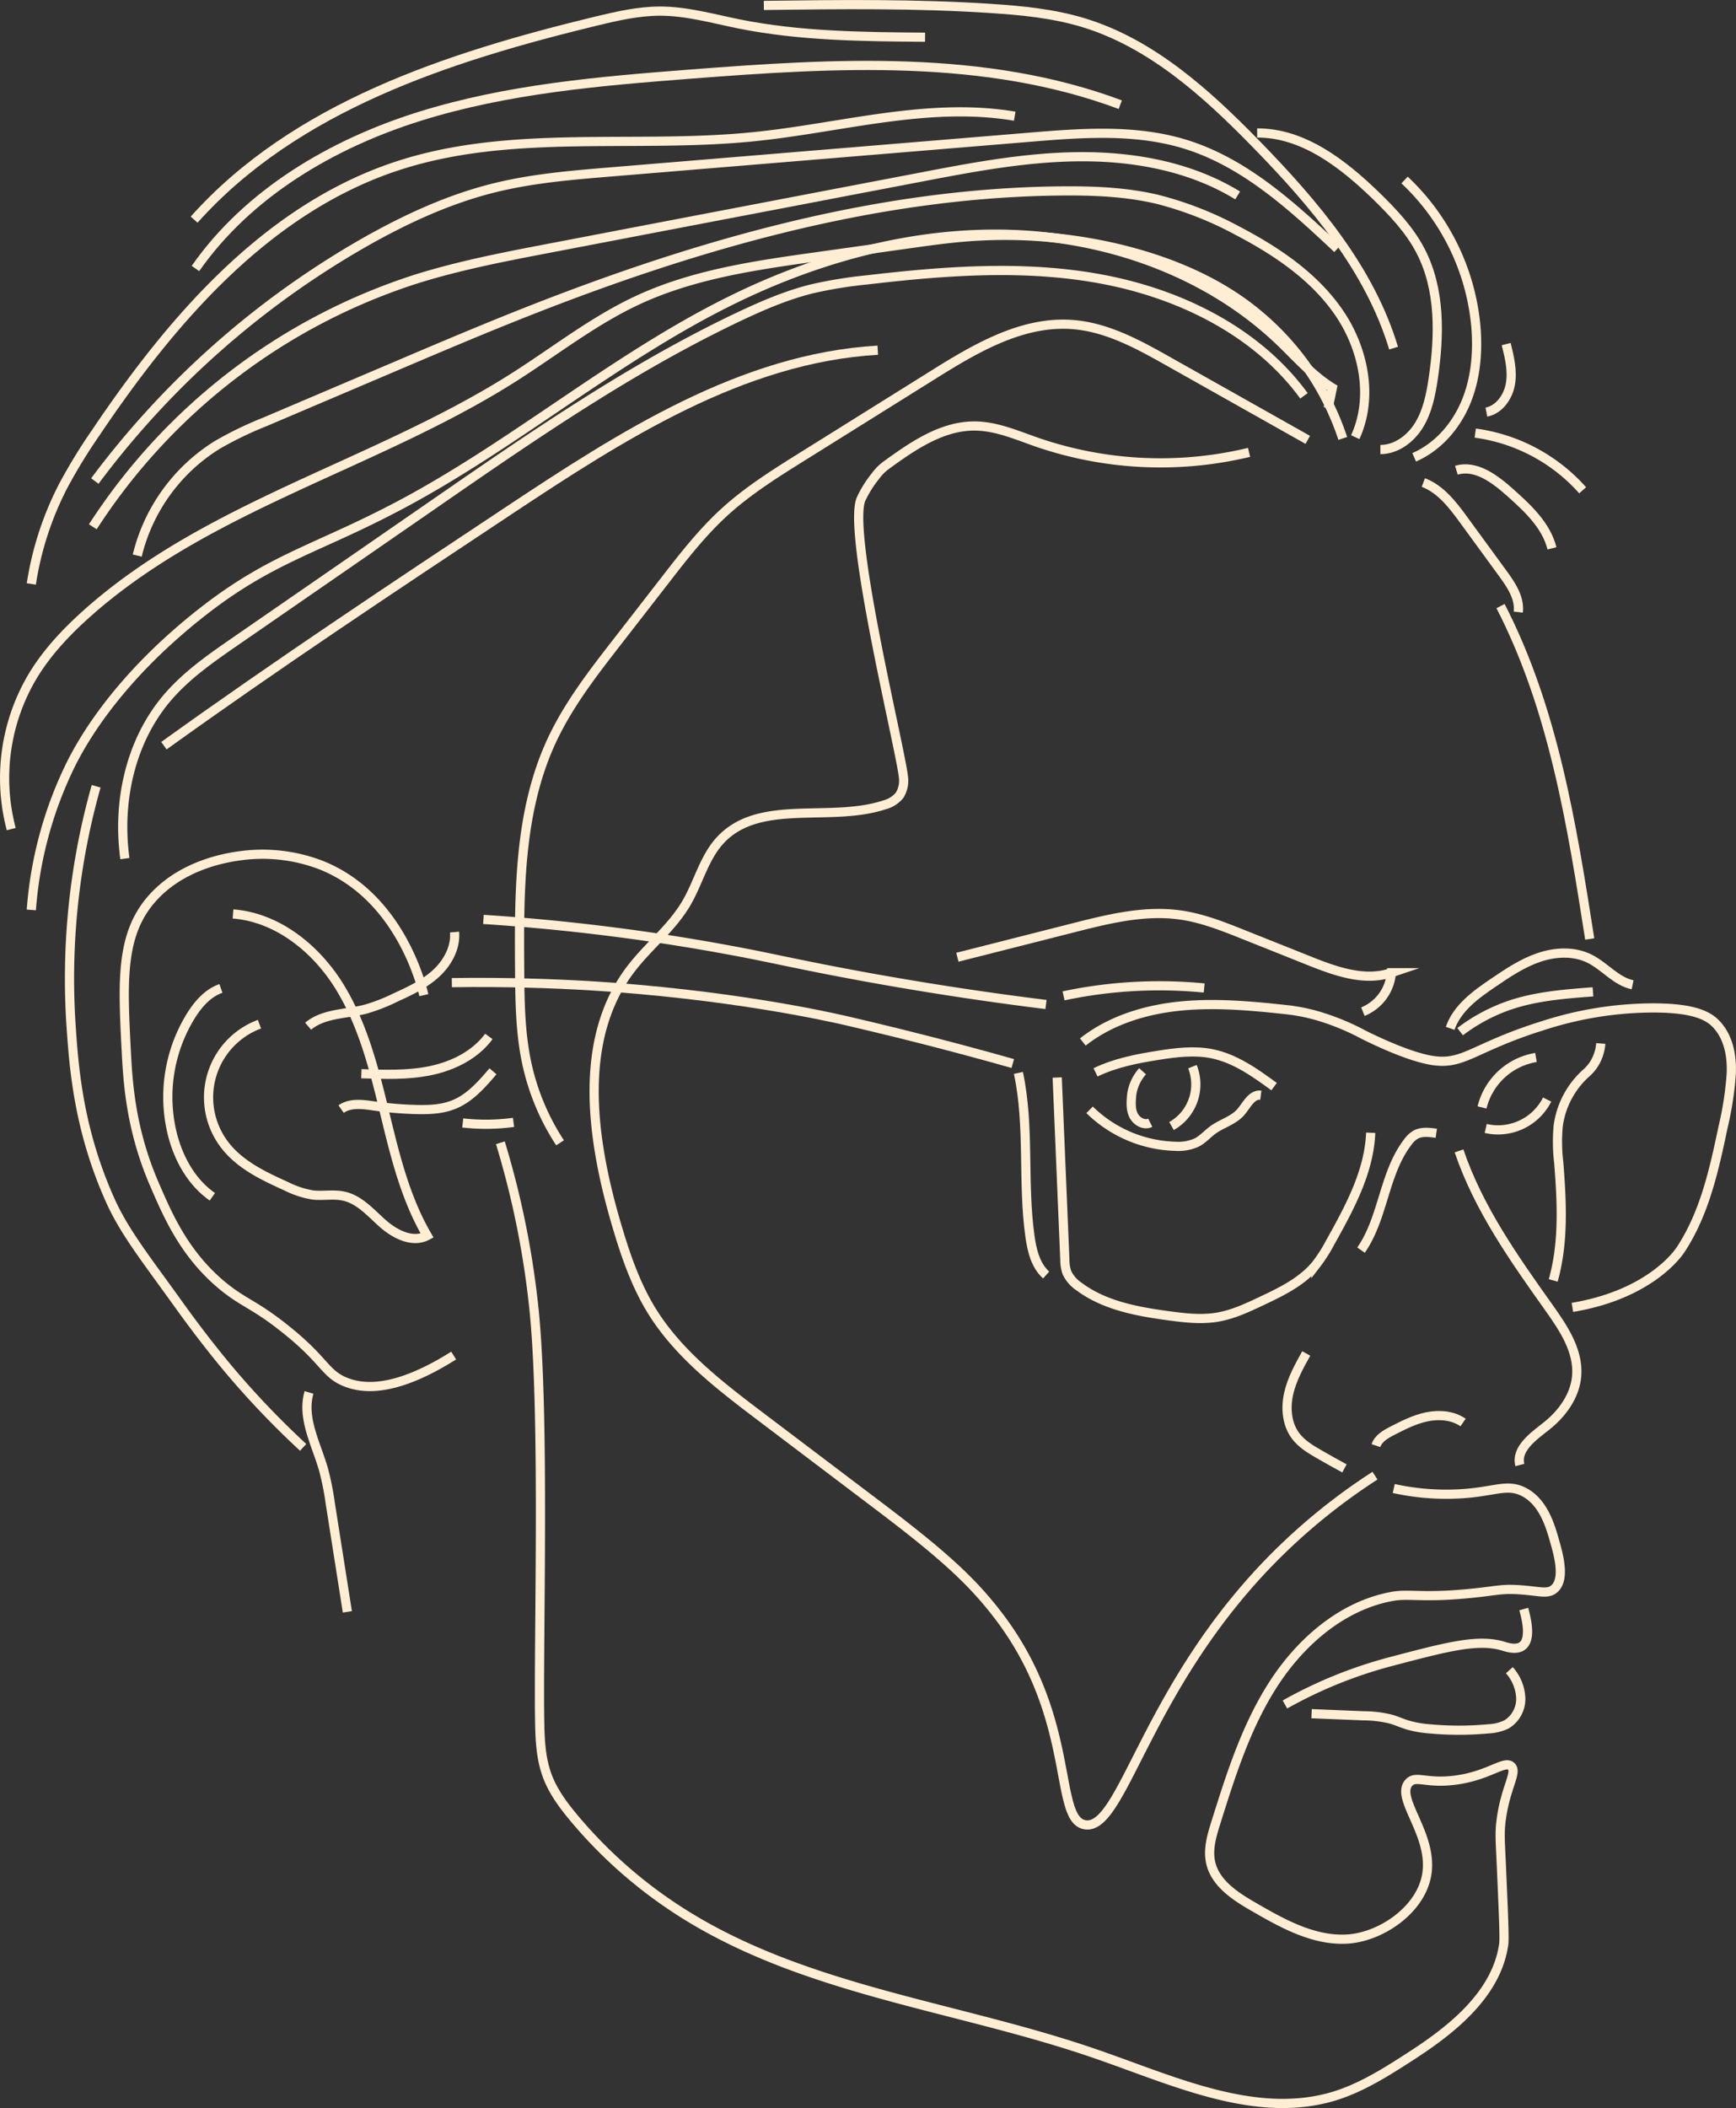 <svg xmlns="http://www.w3.org/2000/svg" viewBox="0 0 566.94 688.26"><rect x="0" y="0" width="566.94" height="688.26" fill="#333333" stroke="none"/><defs><style>.cls-1{fill:none;stroke:#ffeed3;stroke-miterlimit:10;stroke-width:3px;}</style></defs><g id="Layer_2" data-name="Layer 2"><g id="Layer_1-2" data-name="Layer 1"><path class="cls-1" d="M148.16,442.59c-18.63,11.75-29.43,11.27-35.92,8.39-6-2.65-6.45-6.79-17.85-16.08-11-9-14.45-9.15-21.6-15-12.4-10.22-17.82-22.7-22.27-33-7.83-18-8.75-33.35-9.29-43.87C40.06,320.13,39.28,304.77,50,293c10.22-11.25,25.35-13.19,29.14-13.68a53.24,53.24,0,0,1,25.57,3.08c25.85,10.17,33,39.39,33.71,42.52"/><path class="cls-1" d="M76.1,298.41c14.43,1.1,27,11.21,34.63,23.48s11.3,26.57,14.7,40.64,6.78,28.4,14.07,40.9c-4.7,2.51-10.46-.39-14.45-3.91s-7.7-7.94-12.9-9c-3.24-.7-6.61,0-9.9-.34a30.33,30.33,0,0,1-8.86-2.91c-7.32-3.3-14.9-6.91-19.84-13.24A25.49,25.49,0,0,1,84.73,334.4"/><path class="cls-1" d="M72.15,322.73c-4.32,1.49-7.5,5.2-9.91,9.09a50.42,50.42,0,0,0-6,38.28c2,8.09,6.28,15.88,13.11,20.65"/><path class="cls-1" d="M100.63,335.06c5.06-4.26,12.38-3.91,18.78-5.57a58.22,58.22,0,0,0,9.59-3.73c4.69-2.15,9.46-4.36,13.28-7.82s6.61-8.47,6.16-13.61"/><path class="cls-1" d="M182.9,373.13a76.85,76.85,0,0,1-10.87-26c-2.18-10.19-2.26-20.71-2.33-31.13-.18-25.08-.16-51.11,10.34-73.88,5.47-11.87,13.56-22.31,21.58-32.62l15.7-20.22c6-7.74,12.07-15.52,19.32-22.13,7.69-7,16.59-12.59,25.43-18.11l42.41-26.49c14-8.76,29.34-17.86,45.83-16.58,11.3.87,21.59,6.56,31.46,12.13l45.32,25.52"/><path class="cls-1" d="M40.79,280.34c-2.55-18.48,1.73-38.32,13.83-52.52,6.28-7.36,14.33-12.95,22.29-18.45l32.9-22.72,32.54-22.49c32-22.13,64.25-44.37,99.47-61,7.51-3.53,15.18-6.82,23.23-8.82a142.64,142.64,0,0,1,18.05-2.95c25.68-3,51.84-5,77.24-.15s50.25,17.13,65.51,38"/><path class="cls-1" d="M433.75,133.22l1.37-6.58c-6.58-4.06-11.72-10-17.33-15.37-23.22-22.13-55.42-33.66-87.48-34.73s-63.95,7.76-92.65,22.1c-37.71,18.83-70.17,46.82-107.44,66.5-26.84,14.17-41.52,17-64,34.56-29.55,23.14-40.62,44.76-43.61,50.94a129.25,129.25,0,0,0-12.38,46.45"/><path class="cls-1" d="M438.52,143.15a89,89,0,0,0-31.31-43.43c-12.42-9.23-27.12-15-42.18-18.6a160.75,160.75,0,0,0-50.43-3.69c-5.8.49-11.56,1.3-17.33,2.11l-30.62,4.3c-20,2.8-40.28,5.7-58.55,14.23-14.29,6.67-26.8,16.53-40.1,25-45.09,28.69-100,41.76-139.82,77.42-6.52,5.85-12.6,12.29-17.19,19.75A65.07,65.07,0,0,0,3.67,270.7"/><path class="cls-1" d="M442.59,142.73c6-13,2.76-28.89-5.33-40.68S416.88,82,404.19,75.36A114.57,114.57,0,0,0,378.05,65.1c-10.13-2.41-20.62-2.84-31-2.76-62.11.47-122.86,18.49-180.5,41.64-13,5.22-25.85,10.7-38.72,16.18L86.35,137.81A118.25,118.25,0,0,0,71,145.24a58.79,58.79,0,0,0-26.18,36.15"/><path class="cls-1" d="M404.19,63.81C389,54.5,370.83,51.1,353,51.17s-35.38,3.42-52.85,6.77l-83,15.86L180,80.92c-14.63,2.8-29.3,5.6-43.51,10A197.35,197.35,0,0,0,30.31,172"/><path class="cls-1" d="M436.77,81.2C422,67.31,406.49,53.09,387.14,47.11c-16.42-5.07-34-3.7-51.17-2.28L199.26,56.15c-12.6,1.05-25.26,2.1-37.54,5.11-15,3.67-29.12,10.2-42.54,17.8a287.6,287.6,0,0,0-88.21,78"/><path class="cls-1" d="M450.8,146.78c5.25,0,10-3.61,12.71-8.11s3.76-9.79,4.54-15c2.09-14.08,2.43-29.15-4.14-41.77-3.57-6.87-9-12.58-14.55-18-10.79-10.44-23.79-20.56-38.8-20.48"/><path class="cls-1" d="M461.84,149.31c7.68-3.32,13.58-10.1,16.83-17.82s4-16.3,3.34-24.64A74.84,74.84,0,0,0,458.7,58.77"/><path class="cls-1" d="M464.83,157.55c5.69,2.15,9.61,7.31,13.2,12.23l12.68,17.36c2.76,3.78,5.67,8.05,5.13,12.71"/><path class="cls-1" d="M475.62,153.53c6.32-1.9,12.54,2.81,17.47,7.2,5.79,5.16,11.87,10.78,13.75,18.3"/><path class="cls-1" d="M481.79,141.41a57.08,57.08,0,0,1,35.07,18.67"/><path class="cls-1" d="M485.42,134.56c4.27-.84,7.19-5.07,7.88-9.36s-.36-8.64-1.41-12.86"/><path class="cls-1" d="M407.92,147.7a123.93,123.93,0,0,1-69.44-3.38c-6.56-2.29-13.13-5.17-20.08-5.23-10.79-.09-20.34,6.53-29.07,12.87a16.27,16.27,0,0,0-3.45,3.51,36.25,36.25,0,0,0-4.65,7.43c-4.71,10.52,12.84,81.51,13.79,90.67a9,9,0,0,1-1.23,6.08,9.28,9.28,0,0,1-4.91,3.12c-17.68,5.87-40.61-2.16-53.44,11.33-5.47,5.75-7.3,14-11.32,20.83-4.8,8.16-12.56,14.12-18.27,21.68-17.1,22.64-12.77,54.58-4.92,81.84,3,10.33,6.39,20.65,12.06,29.77,8.74,14,22.23,24.34,35.42,34.32L287,491.74c20.93,15.83,30.68,24.66,39.57,36.48,25.14,33.43,17.43,66,27.84,67.58,12.45,1.83,19.63-45.45,62.45-88.1a197,197,0,0,1,32.18-25.89"/><path class="cls-1" d="M455.17,486a79.6,79.6,0,0,0,24.26,1.55c9.35-.88,13-3,18.06-.51,6.6,3.29,8.86,11.3,10.32,16.51,1.15,4.09,3.4,12.06-.21,15.2-2.2,1.93-5,.69-11.66.29-6.26-.39-7.39.5-18,1.42-14.17,1.24-18-.26-23.64.83-16.1,3.08-29.51,14.75-38.41,28.52s-13.9,29.62-18.81,45.26c-1.34,4.26-2.69,8.77-1.69,13.12,1.54,6.75,8.1,11,14.09,14.43,9.47,5.49,19.67,11.16,30.59,10.48,10.27-.64,22.57-8.54,25.48-19.26,3.77-13.87-10.32-26.57-5.4-31.83,2.27-2.42,5.57.4,14.88-.76,11.25-1.4,16.3-6.68,18.53-4.52,2,2-1.82,6.67-3.26,17.14-.6,4.3-.38,6.6,0,15,.7,15.95,1.06,23.93.78,25.92-2.36,17-18.33,28.81-30.68,36.77-7.75,5-15.64,10-24.45,12.75C410.58,692.11,384.05,679.7,359,671,313.84,655.16,264.1,650.39,223.52,625a152.35,152.35,0,0,1-36-31.32c-3.53-4.22-6.88-8.71-8.8-13.87-2.3-6.18-2.41-12.93-2.5-19.52-.35-27.18,1.66-97.23-1.72-131.73a288.43,288.43,0,0,0-11.09-55.45"/><path class="cls-1" d="M365.86,34.18c-44.24-16.55-93.08-13.63-140.17-10C195.77,26.49,165.59,29.05,137,38S81,63.09,63.83,87.67"/><path class="cls-1" d="M455.11,113.66c-7.79-25.9-26-47.27-44.89-66.63C394,30.4,376,14.12,353.75,7.38c-9.71-2.94-19.88-3.94-30-4.61-24.72-1.63-49.53-1.33-74.3-1"/><path class="cls-1" d="M302.11,12.15c-20.39-.16-40.93-.33-60.92-4.37-8.49-1.72-16.93-4.14-25.59-4.15-7.15,0-14.19,1.63-21.14,3.31C146.35,18.63,96.38,34.79,63.4,71.72"/><path class="cls-1" d="M331.39,37.94c-28.16-4.77-56.63,3.79-85,6.67-38.91,4-79.37-2.65-116.54,9.53C87.35,68.05,56.22,104.2,31.28,141.27a177.7,177.7,0,0,0-10.64,17.39,103.59,103.59,0,0,0-10.41,32"/><path class="cls-1" d="M286.66,114.34c-44.35,2.58-83.7,27.95-120.73,52.51C128.14,191.92,90.34,217,53.53,243.47"/><path class="cls-1" d="M31.4,256.72a231.06,231.06,0,0,0-8.23,77.53c.95,14.39,2.47,34.65,12.9,57.81,4.6,10.21,11.6,19,22.1,33.63s18,23.18,20.22,25.72A285.61,285.61,0,0,0,99,472.57"/><path class="cls-1" d="M147.56,320.83c18-.26,33.32.33,44.9,1,45,2.75,77.2,9.91,83.28,11.29,4.3,1,11,2.58,17.28,4.13,15.83,3.91,28.79,7.46,37.73,10"/><path class="cls-1" d="M157.88,300.19a684.61,684.61,0,0,1,88.81,11.64c9.57,1.93,21.25,4.53,40,7.86,23,4.09,42.05,6.69,54.91,8.28"/><path class="cls-1" d="M426.59,441.91c-2.34,4.2-4.7,8.47-5.75,13.16s-.6,9.94,2.29,13.78c1.93,2.56,4.75,4.27,7.53,5.88s5.58,3.17,8.41,4.7"/><path class="cls-1" d="M449.35,472c.78-2.37,3.19-3.74,5.41-4.88,3.63-1.86,7.31-3.73,11.31-4.54s8.39-.45,11.74,1.87"/><path class="cls-1" d="M428.33,559.52l16.94.69a38.08,38.08,0,0,1,8.86,1.06c2,.56,3.83,1.44,5.78,2a35.27,35.27,0,0,0,6.93,1.2,104.14,104.14,0,0,0,19.18,0,15.14,15.14,0,0,0,6-1.47,9.72,9.72,0,0,0,4.63-8.48,14.57,14.57,0,0,0-3.73-9.2"/><path class="cls-1" d="M476.49,375.77c6.33,18.7,17.91,35.09,29.35,51.17,4.76,6.69,9.75,14.14,9.07,22.33-.55,6.54-4.76,12.31-9.91,16.37-4.28,3.38-10,7.41-8.65,12.69"/><path class="cls-1" d="M345.26,351.81l2.49,59.35a13.32,13.32,0,0,0,.65,4.27,11.15,11.15,0,0,0,4,4.64c8.39,6.26,19.16,8.18,29.53,9.57,5.17.69,10.43,1.29,15.57.43s9.78-3.06,14.43-5.25c6.51-3.07,13.25-6.32,17.83-11.89a48.92,48.92,0,0,0,4.66-7.28c6.27-11.22,12.71-23,13.22-35.81"/><path class="cls-1" d="M332.59,350.3c3.73,17.44,1.3,35.64,3.76,53.3.64,4.64,1.81,9.56,5.29,12.7"/><path class="cls-1" d="M347.34,325.15a150.65,150.65,0,0,1,45.92-2.57"/><path class="cls-1" d="M353.63,340.22c9.09-7.18,20.65-10.67,32.18-11.77s23.14,0,34.66,1.25a59.9,59.9,0,0,1,10.22,2.09,79,79,0,0,1,14.67,6.07c3,1.49,13.86,6.81,21.68,8.26,11,2,13.56-4,37.16-11.35a117.51,117.51,0,0,1,35.61-5.68c14,0,18.48,2.79,21,5.64,4.1,4.61,4.8,11,4.58,15.88A107.75,107.75,0,0,1,562.72,368c-2.92,13.84-6,28-13.76,39.86-2.73,4.16-13,15.27-35.45,19"/><path class="cls-1" d="M444.48,408.17c7.36-10.57,7.43-25.07,15.27-35.28a9,9,0,0,1,2.38-2.31c2-1.21,4.59-.9,6.93-.56"/><path class="cls-1" d="M355.84,362.36a41.6,41.6,0,0,0,27.88,11.9,14.59,14.59,0,0,0,7.17-1.26c2-1.07,3.54-2.87,5.39-4.2,2.86-2,6.51-3,8.85-5.61,2-2.27,3.61-6,6.63-5.6"/><path class="cls-1" d="M357.78,350.13c6.34-3.07,13.35-4.45,20.31-5.55,5.9-.94,12-1.71,17.82-.51,7.52,1.55,14,6.19,20.18,10.72"/><path class="cls-1" d="M375.65,366.58c-2,1-4.56-.48-5.51-2.51s-.76-4.41-.55-6.65a14.44,14.44,0,0,1,3.55-7.65"/><path class="cls-1" d="M382.59,367.65a15.61,15.61,0,0,0,6.83-19.38"/><path class="cls-1" d="M485.2,368.45A17.94,17.94,0,0,0,505.26,359"/><path class="cls-1" d="M484,361.58a21.75,21.75,0,0,1,17.61-16.31"/><path class="cls-1" d="M519.17,306.58c-5.82-37.23-11.86-75.2-29.13-108.69"/><path class="cls-1" d="M312.66,312.54l38-9.64c11.39-2.89,23.13-5.8,34.76-4.16,7.2,1,14,3.73,20.77,6.43l21.09,8.42c8.67,3.46,18.24,7,27.11,4a15,15,0,0,1-9.3,12.72"/><path class="cls-1" d="M473.59,335.76c2.25-6.58,8.32-11,14.06-14.88,4.7-3.2,9.48-6.41,14.86-8.25s11.51-2.15,16.6.38c4.94,2.45,8.65,7.41,14.06,8.52"/><path class="cls-1" d="M476.85,336.84a57.19,57.19,0,0,1,17.25-9c8.42-2.66,17.32-3.33,26.13-4"/><path class="cls-1" d="M113.44,526.27l-5.58-35.42a91.23,91.23,0,0,0-2.19-11c-2.39-8.37-7.2-16.87-4.75-25.22"/><path class="cls-1" d="M159.65,338.4c-4.48,6.07-11.71,9.64-19.09,11.17s-15,1.26-22.55,1"/><path class="cls-1" d="M161,349.78c-3.77,4.39-7.76,9-13.16,11-3.72,1.43-7.8,1.57-11.78,1.48a116.78,116.78,0,0,1-13.73-1.14c-3.72-.54-7.85-1.17-10.93,1"/><path class="cls-1" d="M167.71,366.46a66.74,66.74,0,0,1-16.59.18"/><path class="cls-1" d="M497.62,525.35c1.23,4.38,2.19,9.93-.39,12-1.94,1.54-5.09.48-6.2.15-8.27-2.51-18.08.07-37.12,5.09a146.24,146.24,0,0,0-34.28,13.93"/><path class="cls-1" d="M507.25,418.06c3.5-12.46,2.82-25.67,1.79-38.57a57.22,57.22,0,0,1-.18-11.7,28.16,28.16,0,0,1,9.25-17.51,13.62,13.62,0,0,0,2.76-3.37,14.75,14.75,0,0,0,1.91-6.21"/></g></g></svg>
